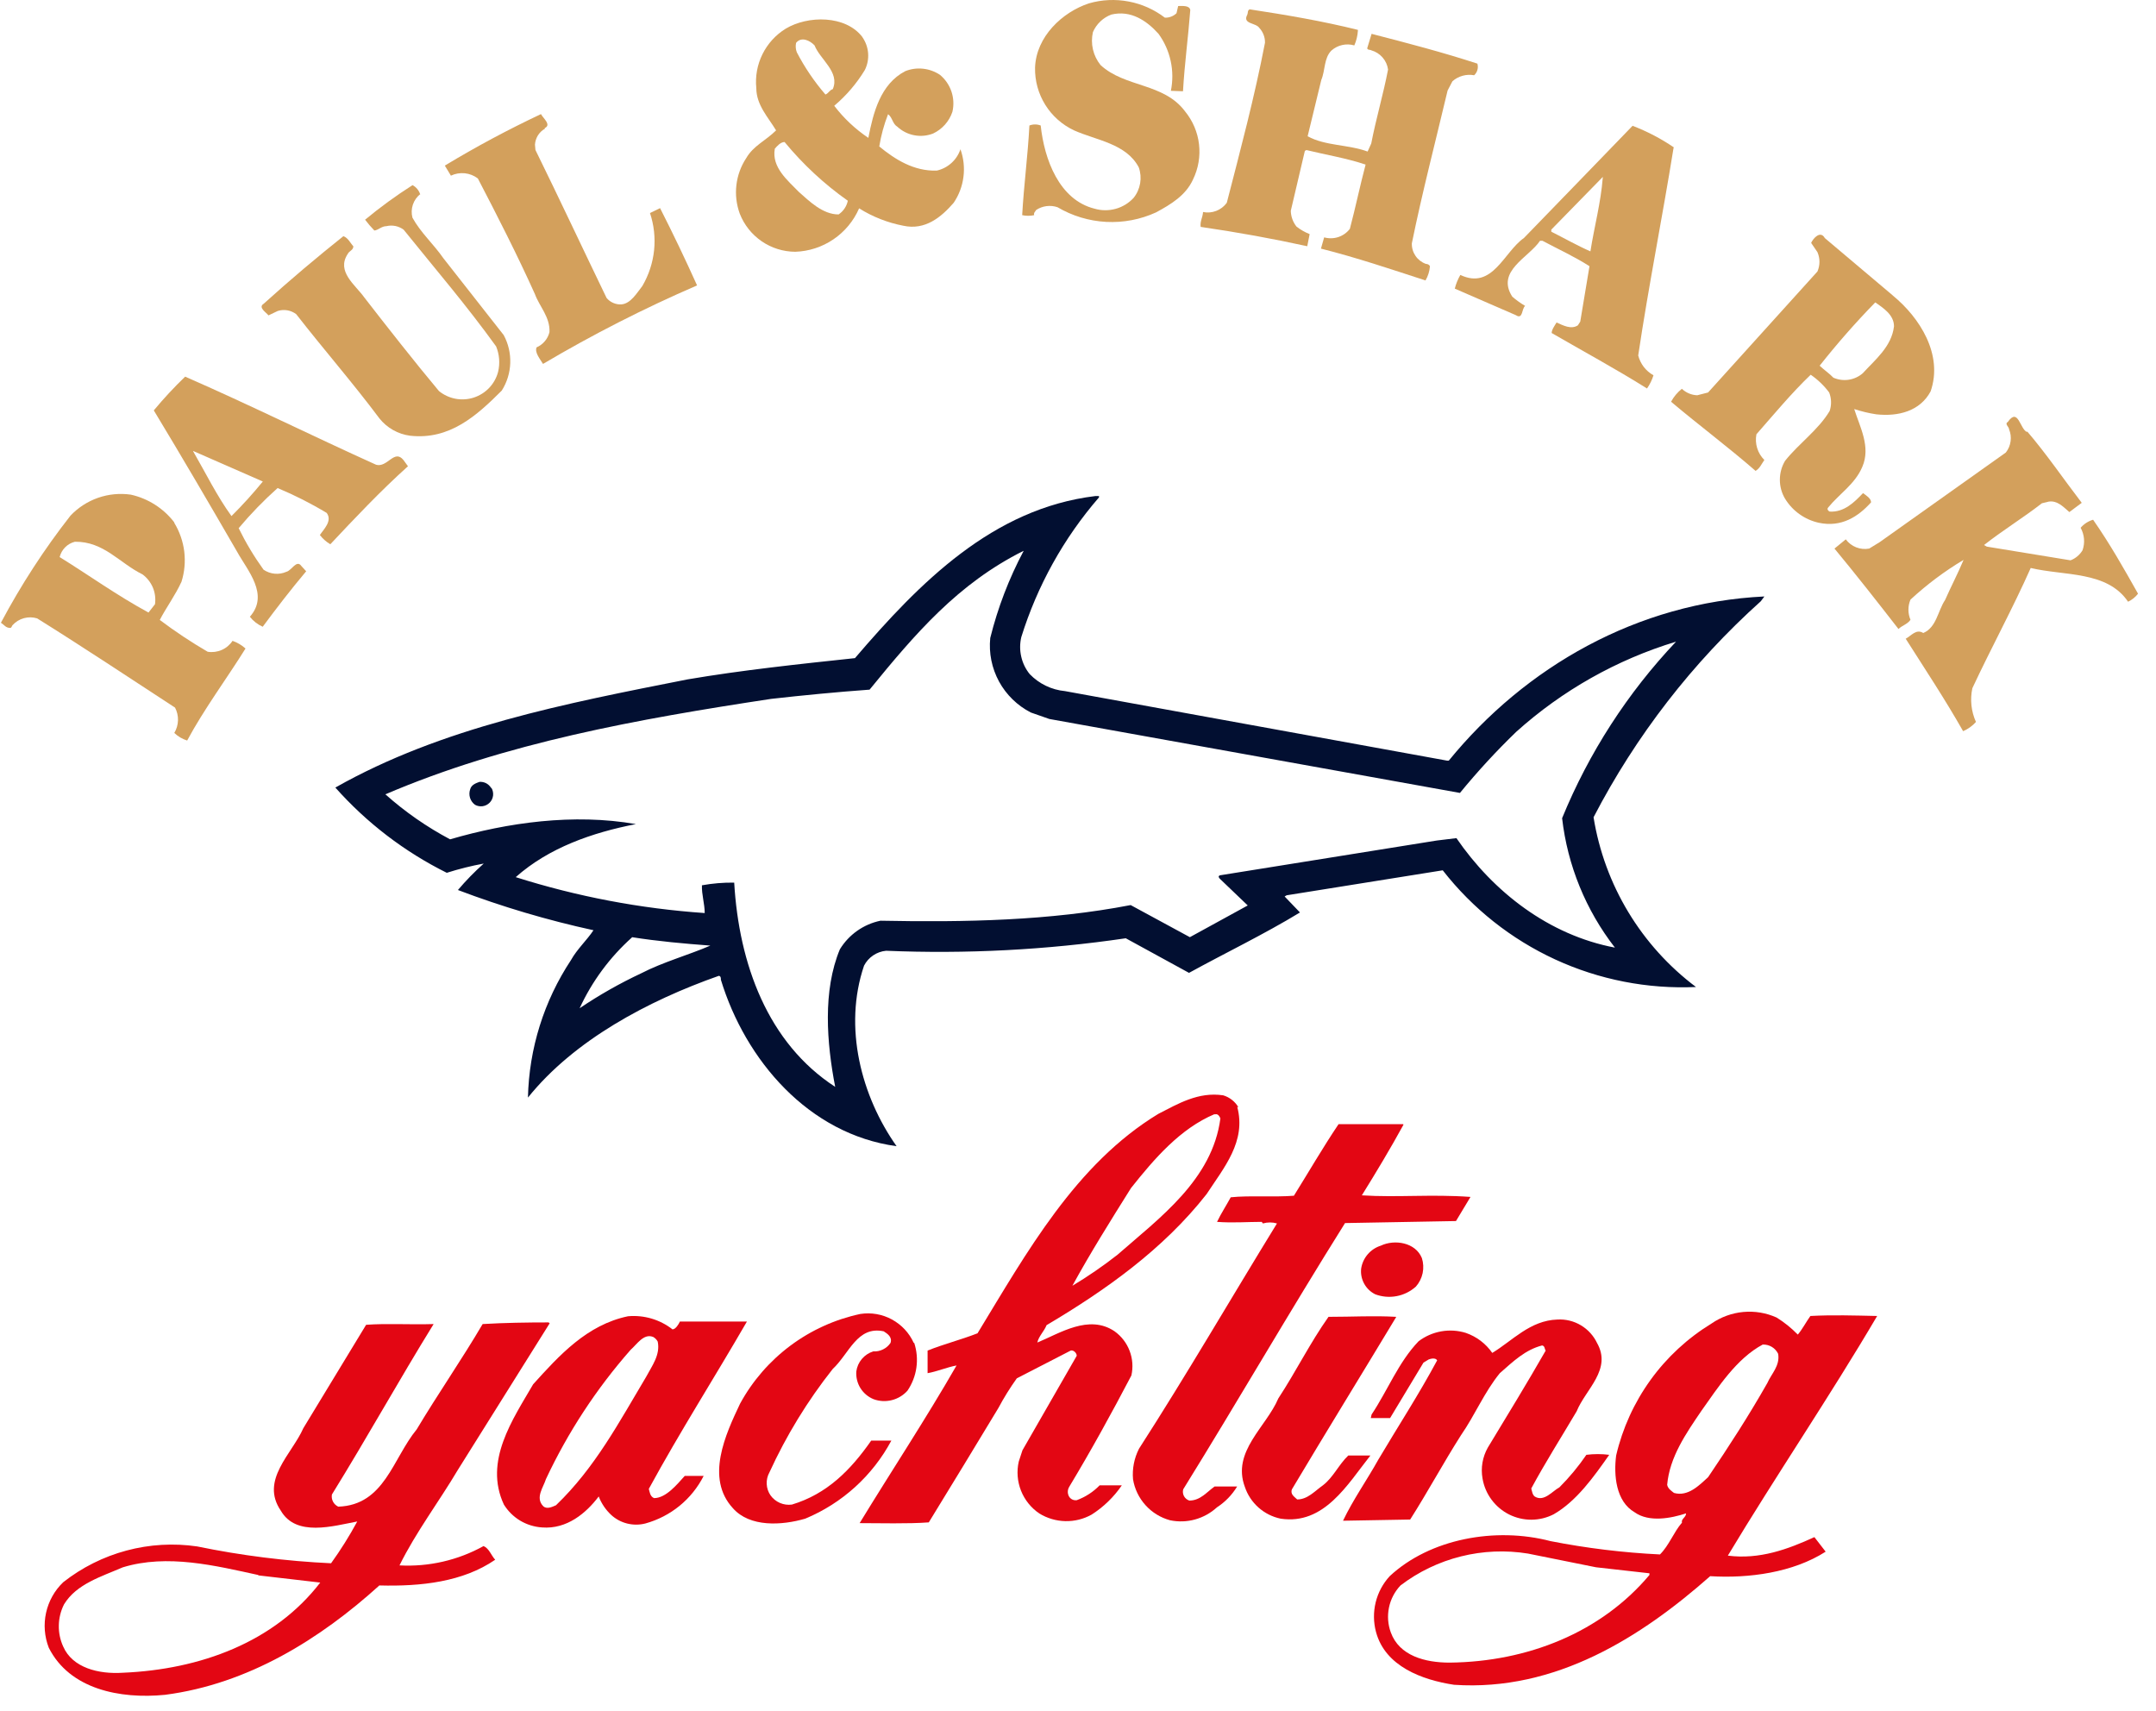 <svg width="63" height="50" viewBox="0 0 63 50" fill="none" xmlns="http://www.w3.org/2000/svg">
<path d="M34.038 0.516C34.1 0.519 34.163 0.509 34.221 0.486C34.28 0.464 34.333 0.43 34.378 0.387L34.427 0.176C34.546 0.176 34.757 0.152 34.781 0.292C34.719 1.103 34.614 1.867 34.568 2.667L34.214 2.654C34.272 2.366 34.271 2.069 34.208 1.782C34.146 1.495 34.025 1.224 33.852 0.987C33.5 0.597 33.041 0.292 32.476 0.425C32.356 0.469 32.246 0.538 32.154 0.626C32.061 0.714 31.987 0.82 31.936 0.938C31.898 1.105 31.898 1.279 31.937 1.446C31.976 1.613 32.052 1.769 32.16 1.902C32.876 2.562 34.003 2.418 34.627 3.253C34.852 3.527 34.995 3.861 35.036 4.213C35.078 4.566 35.017 4.923 34.862 5.242C34.651 5.709 34.216 5.971 33.781 6.206C33.325 6.415 32.824 6.51 32.323 6.484C31.821 6.457 31.334 6.31 30.901 6.055C30.798 6.02 30.688 6.009 30.58 6.023C30.471 6.037 30.368 6.076 30.277 6.136C30.256 6.182 30.196 6.217 30.22 6.287C30.105 6.312 29.985 6.312 29.869 6.287C29.918 5.407 30.034 4.547 30.08 3.667C30.186 3.626 30.303 3.626 30.41 3.667C30.515 4.656 30.95 5.842 31.985 6.098C32.185 6.157 32.398 6.158 32.6 6.102C32.801 6.047 32.983 5.936 33.125 5.782C33.224 5.659 33.289 5.512 33.316 5.356C33.342 5.2 33.329 5.04 33.276 4.891C32.911 4.196 32.041 4.102 31.385 3.81C31.038 3.647 30.745 3.387 30.543 3.062C30.34 2.736 30.237 2.359 30.245 1.975C30.277 1.07 31.042 0.354 31.82 0.098C32.197 -0.011 32.593 -0.029 32.979 0.044C33.364 0.116 33.727 0.278 34.038 0.516Z" fill="#D3A05C"/>
<path d="M39.679 0.894C39.67 1.044 39.634 1.19 39.574 1.327C39.459 1.293 39.337 1.289 39.219 1.316C39.102 1.342 38.994 1.398 38.904 1.478C38.682 1.702 38.728 2.056 38.609 2.337L38.21 3.982C38.728 4.266 39.385 4.218 39.963 4.428L40.069 4.193C40.209 3.466 40.42 2.761 40.56 2.032C40.542 1.9 40.486 1.777 40.398 1.677C40.311 1.578 40.196 1.505 40.069 1.47C40.033 1.446 39.974 1.47 39.95 1.413L40.079 0.989C41.125 1.259 42.16 1.529 43.17 1.859C43.188 1.919 43.188 1.982 43.171 2.043C43.155 2.103 43.121 2.157 43.076 2.199C42.963 2.178 42.848 2.183 42.738 2.214C42.628 2.244 42.526 2.299 42.441 2.375L42.3 2.645C41.949 4.126 41.56 5.617 41.255 7.111C41.251 7.242 41.289 7.37 41.363 7.478C41.436 7.585 41.542 7.667 41.665 7.711C41.711 7.711 41.771 7.735 41.784 7.784C41.772 7.929 41.728 8.069 41.654 8.195C40.641 7.865 39.633 7.525 38.599 7.265L38.693 6.936C38.829 6.974 38.973 6.971 39.107 6.927C39.241 6.882 39.358 6.799 39.444 6.687C39.609 6.066 39.739 5.431 39.904 4.809C39.339 4.62 38.753 4.526 38.175 4.385L38.129 4.409L37.718 6.16C37.722 6.327 37.78 6.488 37.883 6.619C38 6.712 38.13 6.786 38.269 6.841L38.199 7.195C37.178 6.971 36.143 6.784 35.084 6.63C35.062 6.465 35.143 6.36 35.154 6.195C35.283 6.222 35.418 6.21 35.541 6.162C35.664 6.114 35.771 6.032 35.848 5.925C36.248 4.374 36.659 2.834 36.964 1.248C36.967 1.088 36.908 0.934 36.799 0.816C36.697 0.659 36.294 0.708 36.448 0.427C36.47 0.381 36.448 0.297 36.518 0.273C37.599 0.438 38.645 0.616 39.679 0.873V0.894Z" fill="#D3A05C"/>
<path d="M15.927 3.758C15.842 3.805 15.771 3.873 15.719 3.955C15.668 4.038 15.638 4.131 15.632 4.228L15.646 4.382C16.351 5.817 17.032 7.273 17.724 8.705C17.776 8.769 17.843 8.819 17.92 8.852C17.996 8.885 18.078 8.9 18.161 8.894C18.431 8.87 18.607 8.565 18.772 8.354C18.958 8.035 19.074 7.681 19.113 7.313C19.151 6.946 19.11 6.575 18.993 6.225L19.288 6.082C19.666 6.825 20.031 7.589 20.369 8.34C18.821 9.009 17.318 9.776 15.867 10.634C15.784 10.494 15.619 10.305 15.678 10.151C15.771 10.11 15.854 10.049 15.919 9.972C15.985 9.895 16.032 9.803 16.056 9.705C16.078 9.267 15.762 8.954 15.632 8.597C15.114 7.446 14.538 6.319 13.963 5.214C13.852 5.13 13.72 5.077 13.581 5.063C13.442 5.049 13.302 5.073 13.176 5.133L12.998 4.839C13.908 4.289 14.846 3.787 15.808 3.334C15.867 3.453 16.127 3.65 15.913 3.745L15.927 3.758Z" fill="#D3A05C"/>
<path d="M25.198 1.084C25.296 1.223 25.354 1.385 25.367 1.555C25.38 1.724 25.347 1.894 25.271 2.046C25.032 2.44 24.73 2.793 24.377 3.091C24.656 3.456 24.993 3.773 25.374 4.029C25.517 3.291 25.728 2.454 26.455 2.078C26.619 2.013 26.797 1.989 26.973 2.008C27.149 2.027 27.318 2.088 27.465 2.186C27.621 2.314 27.737 2.484 27.802 2.675C27.866 2.866 27.876 3.071 27.83 3.267C27.784 3.405 27.71 3.533 27.613 3.642C27.516 3.751 27.398 3.84 27.265 3.902C27.09 3.97 26.899 3.988 26.714 3.952C26.529 3.917 26.358 3.83 26.22 3.702C26.079 3.618 26.079 3.432 25.95 3.337C25.831 3.642 25.745 3.958 25.693 4.28C26.152 4.656 26.701 5.007 27.373 4.985C27.533 4.95 27.68 4.873 27.801 4.764C27.922 4.655 28.013 4.516 28.065 4.361C28.157 4.619 28.188 4.895 28.153 5.167C28.119 5.439 28.021 5.699 27.868 5.925C27.503 6.347 27.033 6.736 26.395 6.596C25.937 6.508 25.499 6.336 25.104 6.088C24.945 6.454 24.685 6.768 24.354 6.993C24.024 7.218 23.636 7.344 23.237 7.357C22.886 7.355 22.544 7.248 22.255 7.049C21.966 6.85 21.743 6.569 21.616 6.242C21.519 5.975 21.485 5.69 21.518 5.409C21.551 5.127 21.649 4.857 21.805 4.621C22.016 4.256 22.37 4.115 22.678 3.81C22.451 3.432 22.1 3.07 22.1 2.575C22.065 2.234 22.128 1.891 22.28 1.583C22.432 1.276 22.667 1.018 22.959 0.838C23.605 0.449 24.709 0.438 25.201 1.084H25.198ZM23.261 1.257C23.243 1.347 23.25 1.441 23.283 1.527C23.513 1.97 23.794 2.384 24.12 2.762C24.215 2.724 24.239 2.632 24.334 2.605C24.55 2.105 23.964 1.74 23.802 1.327C23.672 1.187 23.418 1.057 23.261 1.254V1.257ZM22.64 4.35C22.543 4.891 23.026 5.28 23.342 5.607C23.648 5.877 24.037 6.266 24.504 6.266C24.643 6.173 24.74 6.029 24.774 5.866C24.084 5.379 23.463 4.802 22.926 4.15C22.81 4.15 22.705 4.269 22.637 4.35H22.64Z" fill="#D3A05C"/>
<path d="M48.902 4.325C48.575 6.359 48.173 8.356 47.87 10.387C47.901 10.509 47.957 10.623 48.033 10.723C48.11 10.822 48.206 10.905 48.316 10.966C48.273 11.104 48.209 11.234 48.127 11.352C47.211 10.777 46.273 10.271 45.341 9.731C45.341 9.636 45.425 9.52 45.484 9.423C45.671 9.507 45.909 9.636 46.106 9.507L46.176 9.399L46.446 7.778C46.001 7.494 45.53 7.28 45.071 7.035H45.001C44.671 7.529 43.707 7.918 44.19 8.669C44.307 8.77 44.433 8.86 44.566 8.939C44.461 9.018 44.506 9.347 44.296 9.21L42.51 8.434C42.545 8.294 42.6 8.16 42.672 8.034C43.615 8.48 43.942 7.364 44.531 6.954C45.576 5.873 46.657 4.765 47.705 3.676C48.131 3.839 48.537 4.051 48.913 4.308L48.902 4.325ZM46.835 5.17L45.33 6.71V6.77C45.706 6.959 46.095 7.18 46.473 7.345C46.59 6.605 46.776 5.935 46.835 5.184V5.17Z" fill="#D3A05C"/>
<path d="M12.287 5.666C12.184 5.746 12.107 5.855 12.065 5.978C12.023 6.102 12.019 6.235 12.052 6.361C12.298 6.806 12.662 7.123 12.957 7.547L14.719 9.792C14.854 10.043 14.92 10.325 14.91 10.61C14.9 10.895 14.815 11.172 14.662 11.413C13.932 12.143 13.143 12.861 11.982 12.732C11.629 12.685 11.309 12.504 11.087 12.226C10.323 11.202 9.442 10.192 8.656 9.181C8.58 9.123 8.491 9.084 8.397 9.068C8.303 9.051 8.206 9.058 8.115 9.087L7.845 9.216C7.788 9.135 7.529 8.984 7.705 8.876C8.483 8.171 9.269 7.512 10.034 6.901C10.174 6.95 10.244 7.114 10.325 7.196C10.325 7.312 10.209 7.325 10.161 7.42C9.82 7.936 10.385 8.325 10.644 8.69C11.29 9.524 12.136 10.602 12.827 11.427C12.967 11.541 13.134 11.618 13.312 11.652C13.49 11.685 13.674 11.673 13.846 11.617C14.018 11.56 14.174 11.462 14.298 11.33C14.422 11.198 14.511 11.037 14.556 10.862C14.614 10.615 14.593 10.356 14.497 10.122C13.605 8.887 12.771 7.925 11.795 6.712C11.724 6.659 11.641 6.622 11.554 6.604C11.467 6.587 11.377 6.588 11.29 6.609C11.149 6.609 11.055 6.725 10.939 6.736C10.843 6.636 10.752 6.531 10.668 6.42C11.109 6.055 11.572 5.717 12.055 5.41C12.162 5.467 12.242 5.564 12.279 5.68L12.287 5.666Z" fill="#D3A05C"/>
<path d="M55.312 8.638C56.087 9.273 56.789 10.353 56.414 11.437C56.106 12.012 55.474 12.177 54.828 12.107C54.609 12.074 54.393 12.022 54.182 11.953C54.344 12.472 54.674 13.058 54.417 13.644C54.204 14.149 53.745 14.43 53.418 14.833C53.38 14.879 53.418 14.927 53.464 14.949C53.888 14.973 54.182 14.679 54.439 14.409C54.533 14.479 54.674 14.563 54.674 14.679C54.298 15.1 53.804 15.416 53.148 15.276C52.944 15.231 52.752 15.146 52.583 15.025C52.413 14.905 52.27 14.751 52.161 14.573C52.061 14.406 52.009 14.215 52.009 14.02C52.009 13.825 52.061 13.633 52.161 13.466C52.559 12.963 53.134 12.563 53.464 12.009C53.523 11.833 53.518 11.642 53.45 11.469C53.3 11.268 53.117 11.092 52.91 10.95C52.345 11.491 51.829 12.115 51.324 12.69C51.298 12.825 51.305 12.964 51.346 13.095C51.386 13.226 51.459 13.345 51.556 13.441C51.462 13.574 51.429 13.679 51.3 13.76C50.489 13.055 49.654 12.434 48.83 11.739C48.908 11.593 49.016 11.464 49.146 11.361C49.268 11.477 49.427 11.544 49.595 11.55L49.911 11.469L53.107 7.933C53.146 7.843 53.166 7.747 53.166 7.65C53.166 7.553 53.146 7.457 53.107 7.368L52.923 7.098C52.98 6.968 53.193 6.722 53.323 6.957L55.298 8.624L55.312 8.638ZM54.793 8.84C54.221 9.427 53.68 10.043 53.172 10.686C53.291 10.802 53.466 10.921 53.574 11.037C53.715 11.098 53.87 11.119 54.021 11.096C54.173 11.073 54.315 11.008 54.431 10.907C54.782 10.521 55.276 10.132 55.344 9.535C55.344 9.192 55.017 8.994 54.804 8.84H54.793Z" fill="#D3A05C"/>
<path d="M59.231 12.601C59.784 13.244 60.29 13.987 60.83 14.693L60.468 14.963C60.279 14.798 60.114 14.622 59.868 14.657L59.666 14.706C59.125 15.127 58.528 15.492 57.974 15.927L58.058 15.973L60.503 16.373C60.65 16.317 60.773 16.213 60.854 16.078C60.891 15.971 60.906 15.857 60.896 15.744C60.886 15.631 60.852 15.521 60.798 15.422C60.894 15.31 61.021 15.228 61.162 15.187C61.654 15.892 62.065 16.619 62.475 17.348C62.398 17.448 62.298 17.529 62.184 17.583C61.573 16.678 60.325 16.832 59.339 16.597C58.812 17.783 58.188 18.923 57.634 20.11C57.563 20.441 57.599 20.787 57.739 21.096C57.635 21.212 57.507 21.304 57.364 21.366C56.837 20.436 56.251 19.553 55.686 18.664C55.848 18.58 55.991 18.367 56.199 18.497C56.588 18.334 56.623 17.851 56.837 17.532C57.012 17.135 57.212 16.757 57.377 16.36C56.821 16.692 56.302 17.081 55.826 17.521C55.786 17.614 55.766 17.714 55.766 17.816C55.766 17.917 55.786 18.017 55.826 18.11C55.745 18.237 55.581 18.275 55.475 18.38C54.864 17.594 54.23 16.784 53.605 16.03L53.935 15.76C54.012 15.864 54.117 15.945 54.238 15.993C54.359 16.041 54.491 16.054 54.619 16.03L54.924 15.843L58.612 13.223C58.687 13.128 58.735 13.015 58.751 12.895C58.768 12.775 58.752 12.653 58.706 12.542C58.706 12.472 58.566 12.388 58.671 12.328C58.977 11.896 59.023 12.542 59.233 12.626L59.231 12.601Z" fill="#D3A05C"/>
<path d="M10.981 13.578C11.322 13.683 11.521 13.105 11.792 13.446L11.921 13.624C11.111 14.353 10.357 15.153 9.652 15.904C9.534 15.834 9.431 15.742 9.347 15.634C9.452 15.472 9.722 15.223 9.546 14.988C9.087 14.711 8.607 14.468 8.112 14.261C7.705 14.624 7.325 15.016 6.974 15.434C7.182 15.858 7.425 16.264 7.701 16.647C7.798 16.713 7.911 16.754 8.028 16.764C8.146 16.775 8.264 16.755 8.371 16.707C8.525 16.669 8.666 16.342 8.806 16.539L8.947 16.693C8.512 17.209 8.077 17.774 7.677 18.314C7.53 18.249 7.401 18.149 7.301 18.022C7.877 17.374 7.231 16.672 6.926 16.118C6.115 14.718 5.326 13.367 4.494 11.992C4.781 11.646 5.087 11.317 5.41 11.006C7.266 11.816 9.111 12.732 10.992 13.581L10.981 13.578ZM5.645 13.189C6.01 13.821 6.339 14.494 6.764 15.08C7.087 14.76 7.392 14.422 7.68 14.07L5.645 13.178V13.189Z" fill="#D3A05C"/>
<path d="M5.093 15.279C5.248 15.534 5.347 15.819 5.384 16.115C5.42 16.411 5.393 16.712 5.304 16.997C5.128 17.386 4.858 17.751 4.669 18.115C5.117 18.452 5.584 18.763 6.069 19.045C6.207 19.067 6.35 19.049 6.479 18.992C6.608 18.936 6.718 18.843 6.795 18.726C6.935 18.775 7.064 18.851 7.174 18.95C6.633 19.82 5.96 20.723 5.469 21.639C5.328 21.595 5.199 21.519 5.093 21.417C5.16 21.306 5.197 21.179 5.201 21.05C5.205 20.92 5.175 20.791 5.115 20.677C3.764 19.796 2.437 18.913 1.086 18.07C0.96 18.031 0.826 18.029 0.698 18.064C0.571 18.099 0.456 18.169 0.368 18.267C0.343 18.288 0.343 18.348 0.298 18.348C0.168 18.348 0.133 18.267 0.027 18.197C0.612 17.096 1.291 16.049 2.059 15.068C2.283 14.832 2.559 14.653 2.866 14.546C3.173 14.439 3.502 14.408 3.823 14.454C4.329 14.567 4.778 14.854 5.093 15.265V15.279ZM2.189 15.83C2.081 15.857 1.982 15.913 1.904 15.992C1.825 16.071 1.77 16.17 1.743 16.278C2.578 16.794 3.41 17.394 4.339 17.899L4.529 17.656C4.552 17.491 4.531 17.323 4.467 17.169C4.402 17.016 4.298 16.882 4.164 16.784C3.494 16.456 3.034 15.819 2.189 15.83Z" fill="#D3A05C"/>
<path d="M36.153 32.343C36.423 33.354 35.764 34.118 35.259 34.891C33.989 36.512 32.287 37.712 30.582 38.722C30.512 38.901 30.347 39.052 30.312 39.23C30.968 38.96 31.817 38.395 32.568 38.901C32.768 39.044 32.921 39.243 33.008 39.472C33.096 39.702 33.114 39.952 33.06 40.192C32.487 41.286 31.887 42.378 31.241 43.45C31.22 43.485 31.207 43.524 31.203 43.564C31.199 43.604 31.203 43.645 31.217 43.683C31.233 43.733 31.267 43.777 31.312 43.805C31.357 43.833 31.41 43.844 31.463 43.837C31.716 43.744 31.945 43.596 32.133 43.402H32.781C32.548 43.744 32.247 44.035 31.898 44.258C31.663 44.389 31.398 44.455 31.13 44.449C30.862 44.443 30.6 44.366 30.371 44.226C30.13 44.063 29.943 43.831 29.835 43.56C29.728 43.289 29.704 42.992 29.769 42.708L29.877 42.378L31.463 39.617C31.463 39.536 31.368 39.441 31.287 39.465L29.712 40.276C29.513 40.554 29.333 40.844 29.172 41.146C28.494 42.264 27.821 43.38 27.14 44.485C26.529 44.531 25.695 44.507 25.119 44.507C26.035 43.005 27.059 41.454 27.951 39.9C27.68 39.949 27.375 40.079 27.105 40.125V39.465C27.564 39.279 28.08 39.149 28.564 38.96C29.996 36.61 31.43 34.013 33.851 32.546C34.427 32.252 35.016 31.898 35.742 32.006C35.93 32.062 36.09 32.188 36.188 32.357L36.153 32.343ZM35.494 32.554C34.486 32.978 33.73 33.859 33.049 34.716C32.452 35.667 31.841 36.645 31.336 37.571C31.793 37.297 32.232 36.995 32.652 36.666C33.886 35.586 35.426 34.47 35.661 32.681C35.637 32.624 35.589 32.53 35.494 32.565V32.554Z" fill="#E30613"/>
<path d="M41.008 32.87C40.64 33.543 40.219 34.245 39.794 34.929C40.843 34.996 41.816 34.891 42.969 34.975L42.545 35.68L39.303 35.739C37.682 38.325 36.171 40.943 34.575 43.518C34.556 43.585 34.564 43.657 34.597 43.719C34.631 43.78 34.686 43.826 34.753 43.848C35.08 43.848 35.269 43.591 35.491 43.437H36.15C36.002 43.681 35.801 43.889 35.561 44.045C35.379 44.212 35.159 44.334 34.92 44.4C34.682 44.466 34.431 44.474 34.188 44.423C33.913 44.348 33.664 44.195 33.473 43.983C33.281 43.771 33.154 43.508 33.108 43.226C33.081 42.917 33.142 42.608 33.283 42.332C34.683 40.157 35.985 37.912 37.314 35.75C37.18 35.711 37.038 35.711 36.904 35.75L36.868 35.704C36.444 35.704 36.023 35.739 35.563 35.704C35.68 35.459 35.834 35.224 35.963 34.986C36.49 34.929 37.268 34.986 37.809 34.94C38.241 34.248 38.654 33.532 39.114 32.849C39.735 32.849 40.367 32.849 41.005 32.849L41.008 32.87Z" fill="#E30613"/>
<path d="M41.548 36.761C41.594 36.903 41.601 37.055 41.571 37.201C41.54 37.347 41.472 37.483 41.373 37.596C41.214 37.738 41.019 37.835 40.81 37.874C40.6 37.914 40.383 37.895 40.184 37.82C40.048 37.752 39.936 37.645 39.863 37.512C39.79 37.379 39.758 37.228 39.773 37.077C39.795 36.921 39.861 36.775 39.963 36.655C40.065 36.535 40.199 36.446 40.349 36.399C40.748 36.209 41.359 36.301 41.548 36.761Z" fill="#E30613"/>
<path d="M26.714 39.24C26.79 39.472 26.812 39.719 26.778 39.962C26.744 40.204 26.654 40.435 26.517 40.637C26.395 40.773 26.236 40.869 26.06 40.913C25.884 40.958 25.698 40.948 25.528 40.886C25.368 40.821 25.234 40.708 25.143 40.563C25.052 40.417 25.01 40.246 25.022 40.075C25.04 39.94 25.096 39.814 25.184 39.71C25.272 39.606 25.387 39.529 25.517 39.489C25.615 39.495 25.714 39.475 25.802 39.431C25.891 39.388 25.967 39.322 26.022 39.24C26.079 39.065 25.927 38.97 25.822 38.902C25.047 38.738 24.82 39.548 24.331 40.005C23.596 40.934 22.976 41.948 22.483 43.025C22.425 43.129 22.398 43.247 22.404 43.365C22.409 43.483 22.448 43.598 22.515 43.695C22.585 43.793 22.68 43.869 22.79 43.917C22.9 43.964 23.02 43.981 23.139 43.965C24.166 43.657 24.858 42.955 25.457 42.096H26.046C25.496 43.123 24.607 43.929 23.531 44.376C22.848 44.576 21.91 44.633 21.416 44.071C20.605 43.19 21.202 41.91 21.626 41.015C21.988 40.351 22.49 39.773 23.096 39.321C23.702 38.869 24.399 38.553 25.139 38.395C25.456 38.346 25.78 38.402 26.061 38.555C26.343 38.708 26.568 38.948 26.7 39.24H26.714Z" fill="#E30613"/>
<path d="M40.795 38.489C39.784 40.167 38.739 41.861 37.752 43.517C37.693 43.669 37.834 43.742 37.904 43.815C38.209 43.815 38.409 43.577 38.658 43.401C38.963 43.166 39.114 42.802 39.398 42.531H40.044C39.374 43.377 38.693 44.566 37.423 44.377C37.182 44.327 36.959 44.215 36.775 44.052C36.591 43.889 36.453 43.68 36.375 43.447C35.991 42.415 37.001 41.697 37.353 40.864C37.871 40.075 38.279 39.243 38.82 38.479C39.549 38.479 40.127 38.441 40.795 38.479V38.489Z" fill="#E30613"/>
<path d="M46.66 39.231C47.117 40.017 46.331 40.595 46.072 41.238C45.626 41.992 45.156 42.732 44.745 43.494C44.767 43.578 44.78 43.683 44.85 43.732C45.12 43.894 45.366 43.567 45.566 43.462C45.858 43.17 46.122 42.852 46.355 42.511C46.577 42.483 46.801 42.483 47.023 42.511C46.577 43.146 46.072 43.862 45.401 44.248C45.2 44.351 44.977 44.406 44.75 44.407C44.523 44.408 44.3 44.355 44.097 44.254C43.894 44.152 43.719 44.004 43.584 43.822C43.449 43.64 43.359 43.429 43.321 43.205C43.265 42.895 43.32 42.575 43.475 42.3C44.061 41.333 44.626 40.409 45.166 39.466C45.131 39.42 45.145 39.328 45.061 39.315C44.567 39.444 44.226 39.774 43.826 40.125C43.367 40.69 43.11 41.333 42.686 41.946C42.17 42.757 41.722 43.592 41.206 44.402L39.244 44.437C39.547 43.805 39.936 43.262 40.276 42.651C40.854 41.676 41.452 40.76 41.995 39.75C41.946 39.666 41.805 39.701 41.746 39.725L41.595 39.817L40.619 41.438H40.055L40.079 41.333C40.549 40.628 40.865 39.804 41.452 39.193C41.645 39.046 41.871 38.947 42.111 38.904C42.35 38.861 42.597 38.876 42.829 38.947C43.144 39.055 43.416 39.26 43.605 39.533C44.191 39.182 44.707 38.583 45.51 38.558C45.751 38.544 45.99 38.603 46.197 38.727C46.404 38.851 46.569 39.034 46.671 39.252L46.66 39.231Z" fill="#E30613"/>
<path d="M19.667 38.84C19.737 38.84 19.832 38.7 19.867 38.616C20.513 38.616 21.253 38.616 21.826 38.616C20.875 40.261 19.867 41.839 18.959 43.506C18.983 43.59 18.994 43.73 19.113 43.776C19.465 43.776 19.794 43.363 20.008 43.128H20.561C20.39 43.465 20.15 43.763 19.857 44.002C19.564 44.241 19.224 44.416 18.859 44.517C18.685 44.562 18.503 44.562 18.328 44.519C18.153 44.476 17.992 44.389 17.86 44.268C17.699 44.118 17.574 43.933 17.495 43.728C17.13 44.211 16.568 44.69 15.839 44.633C15.613 44.618 15.393 44.55 15.199 44.434C15.005 44.317 14.842 44.156 14.723 43.963C14.134 42.696 14.979 41.483 15.579 40.45C16.344 39.602 17.154 38.711 18.351 38.462C18.821 38.42 19.289 38.559 19.659 38.851L19.667 38.84ZM19.078 39.064C18.808 38.959 18.608 39.286 18.43 39.44C17.429 40.577 16.595 41.851 15.952 43.222C15.882 43.455 15.633 43.763 15.871 44.009C15.976 44.114 16.141 44.03 16.247 43.984C17.387 42.89 18.092 41.553 18.878 40.237C19.054 39.907 19.3 39.589 19.219 39.202C19.187 39.142 19.138 39.093 19.078 39.062V39.064Z" fill="#E30613"/>
<path d="M52.537 38.994C52.666 38.84 52.769 38.64 52.901 38.454C53.547 38.419 54.193 38.44 54.852 38.454C53.463 40.815 51.88 43.142 50.489 45.457C51.418 45.576 52.242 45.27 53.018 44.916L53.347 45.341C52.396 45.951 51.102 46.127 49.973 46.057C47.963 47.832 45.461 49.431 42.489 49.231C41.549 49.088 40.479 48.691 40.209 47.691C40.132 47.407 40.129 47.108 40.198 46.823C40.268 46.537 40.409 46.273 40.608 46.057C41.784 44.962 43.697 44.611 45.309 45.033C46.364 45.24 47.432 45.37 48.506 45.422C48.776 45.152 48.903 44.776 49.149 44.492C49.116 44.387 49.268 44.341 49.268 44.222C48.833 44.365 48.187 44.492 47.765 44.19C47.212 43.871 47.152 43.096 47.225 42.531C47.41 41.736 47.752 40.985 48.23 40.323C48.708 39.661 49.314 39.101 50.011 38.675C50.286 38.485 50.606 38.368 50.94 38.337C51.274 38.306 51.61 38.362 51.915 38.5C52.139 38.639 52.345 38.805 52.529 38.994H52.537ZM51.513 39.286C50.74 39.699 50.208 40.534 49.716 41.226C49.268 41.885 48.787 42.577 48.716 43.387C48.738 43.504 48.843 43.566 48.916 43.625C49.327 43.741 49.657 43.398 49.913 43.163C50.516 42.272 51.102 41.366 51.642 40.415C51.759 40.145 52.018 39.91 51.959 39.559C51.918 39.476 51.855 39.406 51.776 39.358C51.697 39.31 51.605 39.286 51.513 39.289V39.286ZM44.65 45.397C43.999 45.291 43.332 45.319 42.692 45.479C42.051 45.639 41.45 45.927 40.925 46.327C40.754 46.507 40.637 46.731 40.587 46.974C40.537 47.217 40.555 47.469 40.641 47.702C40.889 48.383 41.64 48.583 42.359 48.583C44.637 48.559 46.787 47.702 48.198 46.022V45.973L46.636 45.797L44.65 45.397Z" fill="#E30613"/>
<path d="M16.056 38.677L13.376 42.956C12.849 43.848 12.141 44.788 11.674 45.742C12.529 45.788 13.38 45.593 14.13 45.177C14.294 45.248 14.351 45.447 14.47 45.577C13.53 46.223 12.309 46.361 11.085 46.328C9.358 47.892 7.254 49.208 4.822 49.524C3.504 49.654 2.036 49.36 1.426 48.149C1.299 47.824 1.271 47.468 1.346 47.127C1.421 46.786 1.595 46.475 1.847 46.234C2.395 45.803 3.024 45.488 3.697 45.308C4.37 45.128 5.073 45.087 5.762 45.188C7.051 45.454 8.36 45.618 9.674 45.68C9.955 45.29 10.211 44.882 10.439 44.459C9.734 44.591 8.653 44.918 8.205 44.142C7.594 43.248 8.534 42.486 8.864 41.732L10.698 38.712C11.296 38.666 11.99 38.712 12.671 38.69C11.66 40.325 10.744 41.981 9.699 43.67C9.686 43.741 9.697 43.815 9.731 43.88C9.765 43.944 9.819 43.996 9.885 44.026C11.236 43.978 11.471 42.627 12.176 41.768C12.8 40.725 13.495 39.725 14.103 38.69C14.74 38.652 15.408 38.642 16.032 38.642L16.067 38.677H16.056ZM7.548 46.023C6.303 45.753 4.892 45.399 3.587 45.799C2.966 46.069 2.236 46.282 1.872 46.879C1.775 47.07 1.723 47.28 1.719 47.494C1.714 47.708 1.758 47.92 1.847 48.114C2.118 48.736 2.882 48.925 3.587 48.879C5.857 48.784 8.018 47.984 9.358 46.244L7.548 46.034V46.023Z" fill="#E30613"/>
<path d="M32.11 14.538C31.081 15.727 30.31 17.116 29.843 18.617C29.799 18.805 29.798 18.999 29.841 19.186C29.883 19.374 29.968 19.549 30.089 19.698C30.363 19.982 30.729 20.158 31.121 20.195L42.288 22.227H42.334C44.568 19.485 47.848 17.607 51.557 17.429L51.452 17.569C49.456 19.361 47.8 21.5 46.565 23.881C46.883 25.859 47.956 27.637 49.558 28.841C48.142 28.905 46.731 28.629 45.444 28.036C44.156 27.442 43.03 26.549 42.158 25.431L37.597 26.161L37.538 26.196L37.986 26.663C36.938 27.301 35.812 27.841 34.744 28.428L32.896 27.417C30.579 27.758 28.234 27.88 25.893 27.782C25.758 27.794 25.628 27.841 25.515 27.917C25.402 27.993 25.31 28.096 25.248 28.217C24.637 30.016 25.167 32.035 26.199 33.493C23.627 33.142 21.781 30.978 21.065 28.63C21.065 28.582 21.065 28.525 21.006 28.514C18.939 29.241 16.777 30.392 15.427 32.072C15.459 30.64 15.895 29.247 16.686 28.052C16.861 27.736 17.156 27.466 17.342 27.182C15.995 26.889 14.671 26.496 13.381 26.007C13.614 25.732 13.866 25.474 14.135 25.234C13.77 25.301 13.409 25.392 13.055 25.504C11.82 24.89 10.715 24.044 9.799 23.013C12.911 21.252 16.521 20.557 20.093 19.852C21.679 19.582 23.335 19.407 24.983 19.231C26.874 17.021 29.011 14.857 32.008 14.495H32.113V14.541L32.11 14.538ZM29.903 16.099C27.995 17.053 26.75 18.509 25.41 20.152C24.448 20.222 23.462 20.317 22.532 20.422C18.628 21.014 14.775 21.706 11.261 23.211C11.836 23.723 12.471 24.165 13.152 24.526C14.832 24.035 16.761 23.762 18.582 24.081C17.302 24.329 16.032 24.775 15.07 25.631C16.863 26.199 18.716 26.551 20.592 26.68C20.592 26.41 20.501 26.139 20.511 25.869C20.822 25.813 21.138 25.786 21.454 25.791C21.592 28.16 22.43 30.476 24.405 31.759C24.156 30.476 24.037 28.949 24.542 27.739C24.672 27.526 24.845 27.342 25.049 27.198C25.253 27.055 25.484 26.954 25.729 26.904C28.198 26.953 30.675 26.904 33.039 26.447L34.769 27.385L36.46 26.458L35.65 25.683C35.625 25.658 35.577 25.602 35.65 25.577L41.982 24.561L42.558 24.491C43.639 26.066 45.26 27.325 47.189 27.69C46.338 26.594 45.804 25.286 45.646 23.908C46.428 21.998 47.557 20.249 48.975 18.75C47.244 19.275 45.65 20.175 44.306 21.384C43.723 21.947 43.174 22.543 42.661 23.17L30.662 21.009L30.122 20.82C29.728 20.618 29.404 20.302 29.192 19.914C28.981 19.525 28.891 19.082 28.936 18.642C29.156 17.758 29.483 16.904 29.911 16.099H29.903ZM18.466 27.393C17.82 27.971 17.3 28.675 16.937 29.462C17.509 29.075 18.111 28.734 18.736 28.441C19.371 28.112 20.136 27.901 20.757 27.631C19.993 27.574 19.217 27.504 18.466 27.385V27.393Z" fill="#020F31"/>
<path d="M14.362 23.025C14.401 23.092 14.417 23.171 14.408 23.248C14.398 23.326 14.364 23.398 14.309 23.454C14.254 23.51 14.183 23.546 14.105 23.558C14.028 23.569 13.949 23.555 13.881 23.517C13.811 23.466 13.76 23.394 13.734 23.312C13.709 23.23 13.711 23.141 13.74 23.06C13.776 22.928 13.916 22.882 14.011 22.847C14.078 22.842 14.146 22.856 14.206 22.887C14.266 22.919 14.316 22.966 14.351 23.025H14.362Z" fill="#020F31"/>
</svg>
